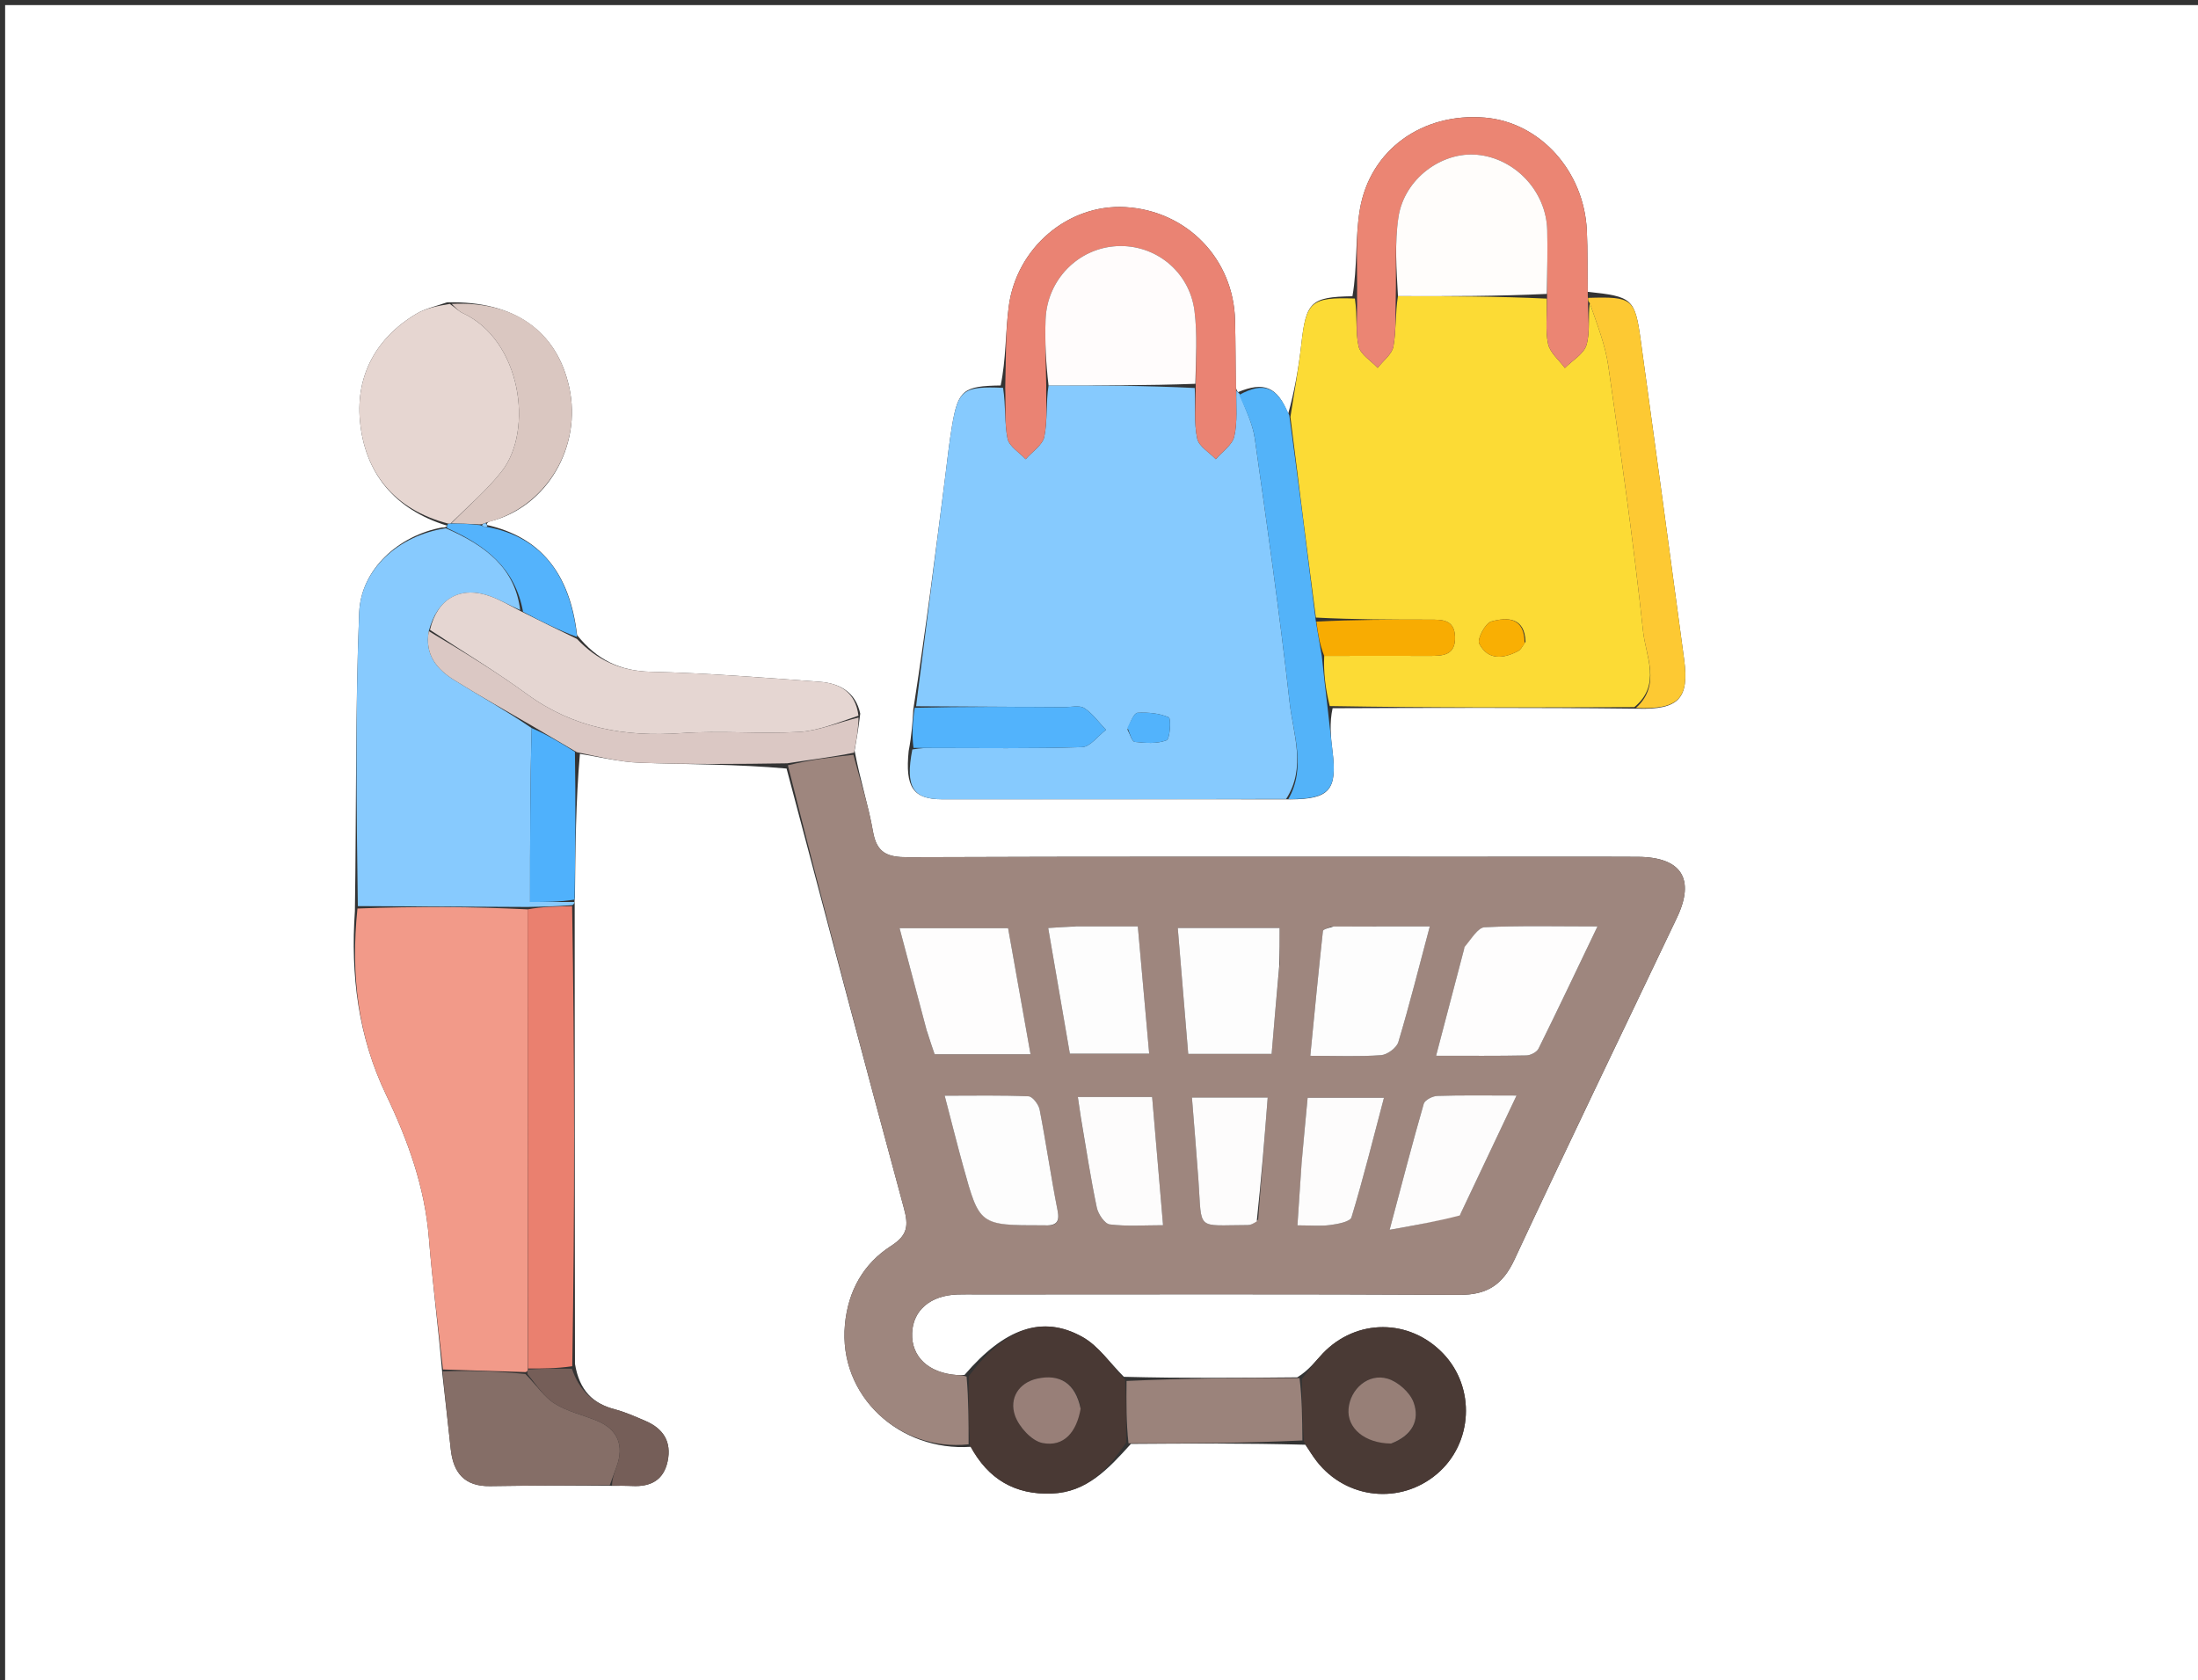 <svg version="1.1" id="Layer_1" xmlns="http://www.w3.org/2000/svg" xmlns:xlink="http://www.w3.org/1999/xlink" x="0px" y="0px"
	 width="100%" viewBox="0 0 429 328" enable-background="new 0 0 429 328" xml:space="preserve">
<rect x="0" y="0" width="429" height="328" fill="#333333" stroke="none"/>
<path fill="#FFFFFF" opacity="1" stroke="none" 
	d="
M260,329 
	C173.333,329 87.167,329 1,329 
	C1,219.667 1,110.333 1,1 
	C144,1 287,1 430,1 
	C430,110.333 430,219.667 430,329 
	C373.5,329 317,329 260,329 
M95.015,102.473 
	C95.015,102.473 94.887,102.058 95.566,101.789 
	C106.681,99.058 113.67,87.185 111.089,75.544 
	C108.708,64.802 100.583,58.69 87.251,59.014 
	C85.25,59.74 83.076,60.175 81.279,61.244 
	C73.422,65.914 69.458,73.257 70.244,82.06 
	C71.162,92.344 77.039,99.47 87.251,102.605 
	C87.251,102.605 87.093,103.027 86.306,102.955 
	C77.887,104.496 70.453,111.032 70.103,119.57 
	C69.323,138.653 69.578,157.778 69.268,177.824 
	C68.418,190.265 69.871,202.253 75.351,213.687 
	C79.584,222.518 82.913,231.68 83.705,241.63 
	C84.388,250.21 85.525,258.754 86.322,268.079 
	C86.875,273.006 87.451,277.93 87.973,282.86 
	C88.464,287.489 90.663,290.163 95.647,290.084 
	C103.434,289.959 111.224,289.959 119.887,290.025 
	C121.043,290.032 122.201,289.993 123.354,290.055 
	C126.932,290.248 129.514,288.981 130.307,285.237 
	C131.117,281.412 129.446,278.842 125.979,277.357 
	C124.012,276.515 122.033,275.627 119.974,275.084 
	C115.737,273.968 113.08,271.428 112.221,266.214 
	C112.19,236.434 112.159,206.654 112.166,176.463 
	C112.166,176.463 112.068,176.062 112.216,175.122 
	C112.298,165.754 112.379,156.385 113.185,147.151 
	C117.081,147.753 120.964,148.744 124.876,148.882 
	C134.323,149.215 143.784,149.149 153.522,150.018 
	C161.13,178.632 168.68,207.262 176.425,235.839 
	C177.334,239.19 177.206,241.085 173.946,243.176 
	C168.536,246.645 165.535,251.935 164.913,258.538 
	C163.594,272.534 175.666,283.391 189.532,282.403 
	C192.856,288.769 198.173,291.811 205.283,291.531 
	C212.133,291.262 216.247,286.798 220.727,281.839 
	C231.887,281.761 243.047,281.684 254.773,282.005 
	C255.521,283.098 256.212,284.236 257.027,285.276 
	C262.813,292.665 273.345,293.743 280.468,287.701 
	C287.5,281.736 288.049,270.849 281.655,264.183 
	C275.103,257.353 264.73,257.324 258.17,264.186 
	C256.696,265.728 255.45,267.489 253.187,268.848 
	C242.09,268.949 230.993,269.05 219.353,268.746 
	C216.683,266.103 214.423,262.724 211.262,260.963 
	C203.423,256.596 196.059,259.286 188.252,268.378 
	C187.753,268.387 187.25,268.433 186.754,268.398 
	C181.231,268.003 177.856,264.833 178.026,260.215 
	C178.188,255.765 181.591,252.854 186.872,252.677 
	C188.203,252.632 189.537,252.665 190.87,252.665 
	C222.188,252.664 253.506,252.575 284.823,252.748 
	C290.245,252.778 293.296,250.786 295.587,245.869 
	C305.989,223.542 316.716,201.368 327.301,179.126 
	C330.905,171.553 328.175,167.294 319.66,167.252 
	C308.832,167.199 298.004,167.238 287.176,167.238 
	C250.527,167.238 213.878,167.18 177.23,167.323 
	C173.299,167.338 171.129,166.592 170.387,162.309 
	C169.51,157.248 167.874,152.318 166.798,146.506 
	C167.174,144.347 167.549,142.189 167.901,139.303 
	C166.988,135.032 163.827,133.366 159.979,133.08 
	C148.989,132.264 137.988,131.379 126.977,131.122 
	C121.055,130.983 116.525,128.826 112.631,123.963 
	C111.224,111.816 105.431,104.82 95.015,102.473 
M309.856,56.955 
	C309.817,52.966 309.904,48.971 309.716,44.989 
	C309.165,33.344 300.547,23.865 289.816,22.958 
	C277.712,21.935 267.415,29.169 265.421,40.866 
	C264.482,46.376 264.969,52.13 263.963,57.826 
	C255.831,57.958 254.909,58.923 253.989,67.203 
	C253.46,71.953 252.581,76.664 251.421,80.767 
	C249.289,75.449 246.69,74.447 241.646,76.53 
	C241.646,76.53 241.31,76.246 241.19,75.49 
	C241.148,71.166 241.162,66.84 241.055,62.517 
	C240.757,50.498 231.624,41.108 219.627,40.427 
	C208.533,39.797 198.365,48.312 196.877,59.898 
	C196.224,64.984 196.362,70.172 195.307,75.243 
	C188.002,75.348 187.005,76.127 185.815,83.123 
	C185.261,86.384 184.914,89.682 184.497,92.966 
	C182.594,107.928 180.7,122.89 178.257,138.458 
	C178.107,140.963 177.957,143.467 177.352,146.584 
	C176.639,153.643 178.189,156.012 183.893,156.019 
	C206.269,156.047 228.645,155.986 251.864,156.036 
	C259.516,155.986 261.037,154.212 260.07,146.57 
	C259.721,143.809 259.474,141.036 260.094,138.243 
	C279.726,138.171 299.357,138.099 319.615,138.334 
	C327.635,138.548 329.735,136.382 328.703,128.7 
	C325.914,107.928 323.094,87.161 320.229,66.401 
	C319.104,58.247 318.581,57.879 309.856,56.955 
z"/>
<path fill="#9E867E" opacity="1" stroke="none" 
	d="
M166.568,147.331 
	C167.874,152.318 169.51,157.248 170.387,162.309 
	C171.129,166.592 173.299,167.338 177.23,167.323 
	C213.878,167.18 250.527,167.238 287.176,167.238 
	C298.004,167.238 308.832,167.199 319.66,167.252 
	C328.175,167.294 330.905,171.553 327.301,179.126 
	C316.716,201.368 305.989,223.542 295.587,245.869 
	C293.296,250.786 290.245,252.778 284.823,252.748 
	C253.506,252.575 222.188,252.664 190.87,252.665 
	C189.537,252.665 188.203,252.632 186.872,252.677 
	C181.591,252.854 178.188,255.765 178.026,260.215 
	C177.856,264.833 181.231,268.003 186.754,268.398 
	C187.25,268.433 187.753,268.387 188.655,268.697 
	C189.055,273.318 189.052,277.619 189.049,281.921 
	C175.666,283.391 163.594,272.534 164.913,258.538 
	C165.535,251.935 168.536,246.645 173.946,243.176 
	C177.206,241.085 177.334,239.19 176.425,235.839 
	C168.68,207.262 161.13,178.632 153.78,149.382 
	C158.214,148.274 162.391,147.802 166.568,147.331 
M285.764,185.237 
	C284.001,191.947 282.239,198.657 280.29,206.074 
	C286.673,206.074 292.293,206.129 297.909,206.014 
	C298.73,205.997 299.944,205.375 300.283,204.69 
	C304.08,197.024 307.741,189.291 311.796,180.83 
	C303.689,180.83 296.71,180.646 289.758,180.992 
	C288.442,181.058 287.231,183.225 285.764,185.237 
M180.974,201.554 
	C181.486,203.058 181.999,204.561 182.414,205.78 
	C188.862,205.78 194.783,205.78 201.137,205.78 
	C199.633,197.322 198.195,189.243 196.759,181.172 
	C189.574,181.172 182.869,181.172 175.575,181.172 
	C177.388,188.006 179.079,194.379 180.974,201.554 
M259.808,180.861 
	C259.251,181.15 258.241,181.389 258.203,181.735 
	C257.332,189.701 256.567,197.679 255.74,206.084 
	C260.997,206.084 265.3,206.276 269.566,205.963 
	C270.779,205.874 272.589,204.529 272.927,203.401 
	C275.105,196.134 276.95,188.768 279.065,180.829 
	C272.626,180.829 266.688,180.829 259.808,180.861 
M249.748,188.137 
	C249.748,185.872 249.748,183.607 249.748,181.141 
	C243.13,181.141 236.756,181.141 229.874,181.141 
	C230.569,189.518 231.236,197.54 231.915,205.719 
	C237.525,205.719 242.717,205.719 248.194,205.719 
	C248.681,199.931 249.14,194.486 249.748,188.137 
M204.046,239.175 
	C206.267,239.326 206.859,238.514 206.404,236.214 
	C205.116,229.698 204.182,223.111 202.914,216.59 
	C202.719,215.583 201.534,214.029 200.75,213.994 
	C195.526,213.762 190.286,213.874 184.378,213.874 
	C185.74,219.079 186.818,223.404 188.005,227.7 
	C191.179,239.185 191.197,239.18 204.046,239.175 
M209.627,180.823 
	C208.175,180.914 206.722,181.006 204.584,181.14 
	C206.04,189.59 207.43,197.655 208.812,205.672 
	C214.149,205.672 219.014,205.672 224.298,205.672 
	C223.541,197.202 222.825,189.191 222.077,180.823 
	C217.842,180.823 214.217,180.823 209.627,180.823 
M285.078,236.879 
	C288.587,229.479 292.095,222.079 295.999,213.844 
	C290.074,213.844 285.304,213.762 280.541,213.915 
	C279.61,213.946 278.096,214.717 277.886,215.444 
	C275.677,223.113 273.678,230.842 271.221,240.054 
	C276.689,239.071 280.714,238.347 285.078,236.879 
M211.022,218.604 
	C212.008,224.309 212.88,230.039 214.069,235.702 
	C214.336,236.973 215.604,238.875 216.596,238.999 
	C219.928,239.414 223.344,239.157 227.004,239.157 
	C226.245,230.235 225.562,222.221 224.872,214.117 
	C219.76,214.117 215.194,214.117 210.368,214.117 
	C210.584,215.547 210.751,216.658 211.022,218.604 
M245.562,238.047 
	C246.178,230.188 246.794,222.328 247.429,214.232 
	C242.167,214.232 237.656,214.232 232.638,214.232 
	C233.088,219.926 233.54,225.18 233.911,230.441 
	C234.614,240.41 233.335,239.143 243.584,239.127 
	C244.06,239.127 244.537,238.895 245.562,238.047 
M254.025,227.561 
	C253.769,231.294 253.513,235.027 253.227,239.182 
	C255.708,239.182 257.701,239.373 259.637,239.12 
	C261.11,238.928 263.522,238.478 263.782,237.618 
	C266.104,229.942 268.041,222.15 270.12,214.282 
	C264.653,214.282 259.942,214.282 255.218,214.282 
	C254.803,218.694 254.43,222.663 254.025,227.561 
z"/>
<path fill="#86CAFE" opacity="1" stroke="none" 
	d="
M178.803,137.853 
	C180.7,122.89 182.594,107.928 184.497,92.966 
	C184.914,89.682 185.261,86.384 185.815,83.123 
	C187.005,76.127 188.002,75.348 195.78,75.702 
	C196.332,79.32 196.031,82.557 196.651,85.607 
	C196.959,87.126 198.954,88.303 200.185,89.635 
	C201.457,88.17 203.509,86.859 203.835,85.207 
	C204.468,81.992 204.135,78.587 204.654,75.227 
	C214.443,75.23 223.779,75.266 233.186,75.734 
	C233.338,79.322 233.026,82.56 233.664,85.598 
	C233.986,87.129 236.032,88.298 237.298,89.631 
	C238.553,88.158 240.52,86.85 240.905,85.177 
	C241.562,82.32 241.228,79.235 241.31,76.246 
	C241.31,76.246 241.646,76.53 241.938,76.884 
	C243.146,80.018 244.502,82.736 244.906,85.588 
	C247.337,102.752 249.783,119.92 251.712,137.144 
	C252.406,143.342 254.992,149.842 251.021,155.958 
	C228.645,155.986 206.269,156.047 183.893,156.019 
	C178.189,156.012 176.639,153.643 178.065,146.289 
	C179.775,145.997 180.773,146.003 181.77,146.003 
	C191.577,146.002 201.39,146.156 211.187,145.838 
	C212.78,145.786 214.306,143.64 215.862,142.462 
	C214.476,141.014 213.271,139.287 211.634,138.223 
	C210.687,137.607 209.046,138.038 207.718,138.029 
	C198.079,137.966 188.441,137.911 178.803,137.853 
M220.056,142.407 
	C220.528,143.249 220.927,144.755 221.484,144.815 
	C223.551,145.042 225.833,145.215 227.684,144.499 
	C228.362,144.237 228.599,140.24 228.116,140.026 
	C226.295,139.219 224.081,139.023 222.043,139.129 
	C221.338,139.166 220.715,140.753 220.056,142.407 
z"/>
<path fill="#FCDB35" opacity="1" stroke="none" 
	d="
M318.989,138.027 
	C299.357,138.099 279.726,138.171 259.537,137.821 
	C258.648,134.278 258.317,131.156 258.454,128.028 
	C265.589,128.018 272.254,127.993 278.919,128.024 
	C281.593,128.036 284.127,127.96 283.986,124.262 
	C283.855,120.85 281.377,120.953 278.968,120.952 
	C271.637,120.949 264.305,120.937 256.829,120.546 
	C255.076,107.241 253.468,94.317 251.86,81.393 
	C252.581,76.664 253.46,71.953 253.989,67.203 
	C254.909,58.923 255.831,57.958 264.444,58.273 
	C264.948,61.687 264.534,64.752 265.164,67.584 
	C265.52,69.187 267.589,70.409 268.887,71.803 
	C269.96,70.412 271.698,69.138 271.967,67.606 
	C272.529,64.396 272.318,61.051 272.853,57.797 
	C282.811,57.829 292.339,57.825 301.911,58.291 
	C301.972,61.557 301.584,64.44 302.152,67.121 
	C302.517,68.845 304.288,70.271 305.429,71.831 
	C306.898,70.343 309.142,69.079 309.653,67.314 
	C310.403,64.723 309.913,61.774 310.282,59.148 
	C311.735,63.349 313.31,67.314 313.901,71.42 
	C316.382,88.664 318.829,105.922 320.694,123.238 
	C321.213,128.06 324.299,133.684 318.989,138.027 
M297.742,125.261 
	C297.604,120.456 294.169,120.452 291.061,121.311 
	C289.896,121.633 288.262,124.754 288.715,125.633 
	C290.415,128.929 293.442,128.617 296.379,127.039 
	C296.791,126.817 297.056,126.322 297.742,125.261 
z"/>
<path fill="#F29A89" opacity="1" stroke="none" 
	d="
M86.462,267.313 
	C85.525,258.754 84.388,250.21 83.705,241.63 
	C82.913,231.68 79.584,222.518 75.351,213.687 
	C69.871,202.253 68.418,190.265 69.767,177.337 
	C81.171,176.911 92.076,176.973 102.988,177.501 
	C103.017,207.687 103.039,237.407 103.021,267.305 
	C102.982,267.483 102.897,267.839 102.487,267.823 
	C96.871,267.643 91.666,267.478 86.462,267.313 
z"/>
<path fill="#87CAFE" opacity="1" stroke="none" 
	d="
M102.981,177.035 
	C92.076,176.973 81.171,176.911 69.839,176.868 
	C69.578,157.778 69.323,138.653 70.103,119.57 
	C70.453,111.032 77.887,104.496 87.015,103.112 
	C94.775,106.484 100.525,110.859 101.525,119.076 
	C99.378,118.136 97.652,117.11 95.799,116.427 
	C89.904,114.252 85.354,116.799 83.687,123.199 
	C82.851,127.869 85.339,130.674 88.689,132.764 
	C93.736,135.912 98.941,138.809 103.768,142.12 
	C103.457,153.451 103.457,164.475 103.457,176.062 
	C106.492,176.062 109.28,176.062 112.068,176.062 
	C112.068,176.062 112.166,176.463 111.684,176.678 
	C108.462,176.94 105.721,176.987 102.981,177.035 
z"/>
<path fill="#E5D6D2" opacity="1" stroke="none" 
	d="
M83.922,122.95 
	C85.354,116.799 89.904,114.252 95.799,116.427 
	C97.652,117.11 99.378,118.136 101.726,119.346 
	C105.732,121.364 109.174,123.042 112.616,124.72 
	C116.525,128.826 121.055,130.983 126.977,131.122 
	C137.988,131.379 148.989,132.264 159.979,133.08 
	C163.827,133.366 166.988,135.032 167.551,139.7 
	C163.451,141.066 159.735,142.654 155.941,142.872 
	C148.303,143.31 140.591,142.565 132.967,143.106 
	C121.991,143.886 111.958,142.133 102.873,135.505 
	C96.757,131.044 90.252,127.116 83.922,122.95 
z"/>
<path fill="#E6D6D1" opacity="1" stroke="none" 
	d="
M87.441,102.196 
	C77.039,99.47 71.162,92.344 70.244,82.06 
	C69.458,73.257 73.422,65.914 81.279,61.244 
	C83.076,60.175 85.25,59.74 87.783,59.319 
	C88.965,60.123 89.548,60.765 90.273,61.097 
	C101.709,66.326 104.235,83.983 97.897,92.036 
	C95.006,95.709 91.375,98.801 87.923,102.202 
	C87.765,102.247 87.441,102.196 87.441,102.196 
z"/>
<path fill="#EA8373" opacity="1" stroke="none" 
	d="
M204.201,75.26 
	C204.135,78.587 204.468,81.992 203.835,85.207 
	C203.509,86.859 201.457,88.17 200.185,89.635 
	C198.954,88.303 196.959,87.126 196.651,85.607 
	C196.031,82.557 196.332,79.32 196.198,75.738 
	C196.362,70.172 196.224,64.984 196.877,59.898 
	C198.365,48.312 208.533,39.797 219.627,40.427 
	C231.624,41.108 240.757,50.498 241.055,62.517 
	C241.162,66.84 241.148,71.166 241.25,75.868 
	C241.228,79.235 241.562,82.32 240.905,85.177 
	C240.52,86.85 238.553,88.158 237.298,89.631 
	C236.032,88.298 233.986,87.129 233.664,85.598 
	C233.026,82.56 233.338,79.322 233.379,75.349 
	C233.41,69.914 233.719,65.246 233.139,60.691 
	C232.152,52.948 225.433,47.627 217.922,48.047 
	C210.424,48.467 204.358,54.612 204.074,62.355 
	C203.916,66.649 204.146,70.958 204.201,75.26 
z"/>
<path fill="#EB8573" opacity="1" stroke="none" 
	d="
M309.951,58.977 
	C309.913,61.774 310.403,64.723 309.653,67.314 
	C309.142,69.079 306.898,70.343 305.429,71.831 
	C304.288,70.271 302.517,68.845 302.152,67.121 
	C301.584,64.44 301.972,61.557 301.954,57.837 
	C301.969,52.923 302.076,48.929 301.983,44.94 
	C301.808,37.382 295.745,30.906 288.322,30.21 
	C281.353,29.556 274.076,34.934 272.949,42.366 
	C272.184,47.409 272.559,52.624 272.424,57.761 
	C272.318,61.051 272.529,64.396 271.967,67.606 
	C271.698,69.138 269.96,70.412 268.887,71.803 
	C267.589,70.409 265.52,69.187 265.164,67.584 
	C264.534,64.752 264.948,61.687 264.867,58.247 
	C264.969,52.13 264.482,46.376 265.421,40.866 
	C267.415,29.169 277.712,21.935 289.816,22.958 
	C300.547,23.865 309.165,33.344 309.716,44.989 
	C309.904,48.971 309.817,52.966 309.899,57.688 
	C309.945,58.606 309.948,58.792 309.951,58.977 
z"/>
<path fill="#EA806F" opacity="1" stroke="none" 
	d="
M102.988,177.501 
	C105.721,176.987 108.462,176.94 111.665,176.883 
	C112.159,206.654 112.19,236.434 111.692,266.683 
	C108.463,267.144 105.762,267.136 103.061,267.128 
	C103.039,237.407 103.017,207.687 102.988,177.501 
z"/>
<path fill="#4A3A35" opacity="1" stroke="none" 
	d="
M254.1,269.148 
	C255.45,267.489 256.696,265.728 258.17,264.186 
	C264.73,257.324 275.103,257.353 281.655,264.183 
	C288.049,270.849 287.5,281.736 280.468,287.701 
	C273.345,293.743 262.813,292.665 257.027,285.276 
	C256.212,284.236 255.521,283.098 254.486,281.369 
	C254.166,276.871 254.133,273.01 254.1,269.148 
M271.889,281.657 
	C275.628,280.216 277.174,277.216 275.894,273.721 
	C275.183,271.78 272.866,269.718 270.852,269.116 
	C267.077,267.986 263.524,271.114 263.203,275.022 
	C262.897,278.745 266.337,281.724 271.889,281.657 
z"/>
<path fill="#493934" opacity="1" stroke="none" 
	d="
M189.29,282.162 
	C189.052,277.619 189.055,273.318 189.085,268.613 
	C196.059,259.286 203.423,256.596 211.262,260.963 
	C214.423,262.724 216.683,266.103 219.605,269.351 
	C219.835,273.836 219.812,277.715 219.789,281.594 
	C216.247,286.798 212.133,291.262 205.283,291.531 
	C198.173,291.811 192.856,288.769 189.29,282.162 
M210.909,274.597 
	C209.903,269.958 206.812,268.134 202.433,269.103 
	C198.815,269.903 196.94,272.966 198.101,276.303 
	C198.875,278.526 201.36,281.262 203.484,281.672 
	C207.689,282.484 210.124,279.5 210.909,274.597 
z"/>
<path fill="#856E67" opacity="1" stroke="none" 
	d="
M86.392,267.696 
	C91.666,267.478 96.871,267.643 102.548,268.196 
	C104.751,270.423 106.211,272.696 108.282,273.988 
	C110.765,275.537 113.791,276.195 116.541,277.335 
	C120.534,278.99 121.851,282.118 120.37,286.198 
	C119.921,287.435 119.465,288.67 119.013,289.906 
	C111.224,289.959 103.434,289.959 95.647,290.084 
	C90.663,290.163 88.464,287.489 87.973,282.86 
	C87.451,277.93 86.875,273.006 86.392,267.696 
z"/>
<path fill="#53B3F9" opacity="1" stroke="none" 
	d="
M251.64,81.08 
	C253.468,94.317 255.076,107.241 256.781,120.956 
	C257.248,123.843 257.616,125.939 257.985,128.035 
	C258.317,131.156 258.648,134.278 259.08,137.833 
	C259.474,141.036 259.721,143.809 260.07,146.57 
	C261.037,154.212 259.516,155.986 251.443,155.997 
	C254.992,149.842 252.406,143.342 251.712,137.144 
	C249.783,119.92 247.337,102.752 244.906,85.588 
	C244.502,82.736 243.146,80.018 241.857,77.088 
	C246.69,74.447 249.289,75.449 251.64,81.08 
z"/>
<path fill="#FDC933" opacity="1" stroke="none" 
	d="
M310.282,59.148 
	C309.948,58.792 309.945,58.606 309.964,58.143 
	C318.581,57.879 319.104,58.247 320.229,66.401 
	C323.094,87.161 325.914,107.928 328.703,128.7 
	C329.735,136.382 327.635,138.548 319.302,138.18 
	C324.299,133.684 321.213,128.06 320.694,123.238 
	C318.829,105.922 316.382,88.664 313.901,71.42 
	C313.31,67.314 311.735,63.349 310.282,59.148 
z"/>
<path fill="#DBC8C4" opacity="1" stroke="none" 
	d="
M83.687,123.199 
	C90.252,127.116 96.757,131.044 102.873,135.505 
	C111.958,142.133 121.991,143.886 132.967,143.106 
	C140.591,142.565 148.303,143.31 155.941,142.872 
	C159.735,142.654 163.451,141.066 167.563,140.064 
	C167.549,142.189 167.174,144.347 166.683,146.918 
	C162.391,147.802 158.214,148.274 153.638,148.995 
	C143.784,149.149 134.323,149.215 124.876,148.882 
	C120.964,148.744 117.081,147.753 112.572,146.82 
	C109.333,144.93 106.705,143.371 104.078,141.813 
	C98.941,138.809 93.736,135.912 88.689,132.764 
	C85.339,130.674 82.851,127.869 83.687,123.199 
z"/>
<path fill="#9B837B" opacity="1" stroke="none" 
	d="
M220.258,281.716 
	C219.812,277.715 219.835,273.836 219.877,269.554 
	C230.993,269.05 242.09,268.949 253.643,268.998 
	C254.133,273.01 254.166,276.871 254.203,281.169 
	C243.047,281.684 231.887,281.761 220.258,281.716 
z"/>
<path fill="#DAC7C1" opacity="1" stroke="none" 
	d="
M88.08,102.156 
	C91.375,98.801 95.006,95.709 97.897,92.036 
	C104.235,83.983 101.709,66.326 90.273,61.097 
	C89.548,60.765 88.965,60.123 88.166,59.323 
	C100.583,58.69 108.708,64.802 111.089,75.544 
	C113.67,87.185 106.681,99.058 94.976,101.992 
	C94.233,102.279 94.08,102.362 93.517,102.357 
	C91.431,102.231 89.756,102.194 88.08,102.156 
z"/>
<path fill="#52B3FC" opacity="1" stroke="none" 
	d="
M178.53,138.155 
	C188.441,137.911 198.079,137.966 207.718,138.029 
	C209.046,138.038 210.687,137.607 211.634,138.223 
	C213.271,139.287 214.476,141.014 215.862,142.462 
	C214.306,143.64 212.78,145.786 211.187,145.838 
	C201.39,146.156 191.577,146.002 181.77,146.003 
	C180.773,146.003 179.775,145.997 178.293,145.982 
	C177.957,143.467 178.107,140.963 178.53,138.155 
z"/>
<path fill="#4FB1FC" opacity="1" stroke="none" 
	d="
M103.768,142.12 
	C106.705,143.371 109.333,144.93 112.211,146.753 
	C112.379,156.385 112.298,165.754 112.142,175.592 
	C109.28,176.062 106.492,176.062 103.457,176.062 
	C103.457,164.475 103.457,153.451 103.768,142.12 
z"/>
<path fill="#755E58" opacity="1" stroke="none" 
	d="
M119.45,289.965 
	C119.465,288.67 119.921,287.435 120.37,286.198 
	C121.851,282.118 120.534,278.99 116.541,277.335 
	C113.791,276.195 110.765,275.537 108.282,273.988 
	C106.211,272.696 104.751,270.423 102.959,268.212 
	C102.897,267.839 102.982,267.483 103.021,267.305 
	C105.762,267.136 108.463,267.144 111.619,267.158 
	C113.08,271.428 115.737,273.968 119.974,275.084 
	C122.033,275.627 124.012,276.515 125.979,277.357 
	C129.446,278.842 131.117,281.412 130.307,285.237 
	C129.514,288.981 126.932,290.248 123.354,290.055 
	C122.201,289.993 121.043,290.032 119.45,289.965 
z"/>
<path fill="#54B3FC" opacity="1" stroke="none" 
	d="
M87.923,102.202 
	C89.756,102.194 91.431,102.231 93.691,102.503 
	C94.277,102.738 94.709,102.899 94.709,102.899 
	C94.709,102.899 95.17,102.878 95.17,102.878 
	C105.431,104.82 111.224,111.816 112.624,124.342 
	C109.174,123.042 105.732,121.364 102.088,119.417 
	C100.525,110.859 94.775,106.484 87.409,103.148 
	C87.093,103.027 87.251,102.605 87.346,102.401 
	C87.441,102.196 87.765,102.247 87.923,102.202 
z"/>
<path fill="#87CAFE" opacity="1" stroke="none" 
	d="
M95.092,102.676 
	C95.17,102.878 94.709,102.899 94.709,102.899 
	C94.709,102.899 94.277,102.738 94.102,102.592 
	C94.08,102.362 94.233,102.279 94.636,102.127 
	C94.887,102.058 95.015,102.473 95.092,102.676 
z"/>
<path fill="#FEFDFD" opacity="1" stroke="none" 
	d="
M285.868,184.83 
	C287.231,183.225 288.442,181.058 289.758,180.992 
	C296.71,180.646 303.689,180.83 311.796,180.83 
	C307.741,189.291 304.08,197.024 300.283,204.69 
	C299.944,205.375 298.73,205.997 297.909,206.014 
	C292.293,206.129 286.673,206.074 280.29,206.074 
	C282.239,198.657 284.001,191.947 285.868,184.83 
z"/>
<path fill="#FEFDFD" opacity="1" stroke="none" 
	d="
M180.872,201.153 
	C179.079,194.379 177.388,188.006 175.575,181.172 
	C182.869,181.172 189.574,181.172 196.759,181.172 
	C198.195,189.243 199.633,197.322 201.137,205.78 
	C194.783,205.78 188.862,205.78 182.414,205.78 
	C181.999,204.561 181.486,203.058 180.872,201.153 
z"/>
<path fill="#FDFDFD" opacity="1" stroke="none" 
	d="
M260.279,180.845 
	C266.688,180.829 272.626,180.829 279.065,180.829 
	C276.95,188.768 275.105,196.134 272.927,203.401 
	C272.589,204.529 270.779,205.874 269.566,205.963 
	C265.3,206.276 260.997,206.084 255.74,206.084 
	C256.567,197.679 257.332,189.701 258.203,181.735 
	C258.241,181.389 259.251,181.15 260.279,180.845 
z"/>
<path fill="#FDFDFD" opacity="1" stroke="none" 
	d="
M249.673,188.589 
	C249.14,194.486 248.681,199.931 248.194,205.719 
	C242.717,205.719 237.525,205.719 231.915,205.719 
	C231.236,197.54 230.569,189.518 229.874,181.141 
	C236.756,181.141 243.13,181.141 249.748,181.141 
	C249.748,183.607 249.748,185.872 249.673,188.589 
z"/>
<path fill="#FDFDFD" opacity="1" stroke="none" 
	d="
M203.593,239.177 
	C191.197,239.18 191.179,239.185 188.005,227.7 
	C186.818,223.404 185.74,219.079 184.378,213.874 
	C190.286,213.874 195.526,213.762 200.75,213.994 
	C201.534,214.029 202.719,215.583 202.914,216.59 
	C204.182,223.111 205.116,229.698 206.404,236.214 
	C206.859,238.514 206.267,239.326 203.593,239.177 
z"/>
<path fill="#FDFDFD" opacity="1" stroke="none" 
	d="
M210.11,180.823 
	C214.217,180.823 217.842,180.823 222.077,180.823 
	C222.825,189.191 223.541,197.202 224.298,205.672 
	C219.014,205.672 214.149,205.672 208.812,205.672 
	C207.43,197.655 206.04,189.59 204.584,181.14 
	C206.722,181.006 208.175,180.914 210.11,180.823 
z"/>
<path fill="#FDFCFC" opacity="1" stroke="none" 
	d="
M284.909,237.251 
	C280.714,238.347 276.689,239.071 271.221,240.054 
	C273.678,230.842 275.677,223.113 277.886,215.444 
	C278.096,214.717 279.61,213.946 280.541,213.915 
	C285.304,213.762 290.074,213.844 295.999,213.844 
	C292.095,222.079 288.587,229.479 284.909,237.251 
z"/>
<path fill="#FDFCFC" opacity="1" stroke="none" 
	d="
M210.97,218.187 
	C210.751,216.658 210.584,215.547 210.368,214.117 
	C215.194,214.117 219.76,214.117 224.872,214.117 
	C225.562,222.221 226.245,230.235 227.004,239.157 
	C223.344,239.157 219.928,239.414 216.596,238.999 
	C215.604,238.875 214.336,236.973 214.069,235.702 
	C212.88,230.039 212.008,224.309 210.97,218.187 
z"/>
<path fill="#FDFCFC" opacity="1" stroke="none" 
	d="
M245.288,238.409 
	C244.537,238.895 244.06,239.127 243.584,239.127 
	C233.335,239.143 234.614,240.41 233.911,230.441 
	C233.54,225.18 233.088,219.926 232.638,214.232 
	C237.656,214.232 242.167,214.232 247.429,214.232 
	C246.794,222.328 246.178,230.188 245.288,238.409 
z"/>
<path fill="#FDFCFC" opacity="1" stroke="none" 
	d="
M254.041,227.097 
	C254.43,222.663 254.803,218.694 255.218,214.282 
	C259.942,214.282 264.653,214.282 270.12,214.282 
	C268.041,222.15 266.104,229.942 263.782,237.618 
	C263.522,238.478 261.11,238.928 259.637,239.12 
	C257.701,239.373 255.708,239.182 253.227,239.182 
	C253.513,235.027 253.769,231.294 254.041,227.097 
z"/>
<path fill="#FFFCFC" opacity="1" stroke="none" 
	d="
M204.654,75.227 
	C204.146,70.958 203.916,66.649 204.074,62.355 
	C204.358,54.612 210.424,48.467 217.922,48.047 
	C225.433,47.627 232.152,52.948 233.139,60.691 
	C233.719,65.246 233.41,69.914 233.308,74.917 
	C223.779,75.266 214.443,75.23 204.654,75.227 
z"/>
<path fill="#52B3FC" opacity="1" stroke="none" 
	d="
M220.055,142.019 
	C220.715,140.753 221.338,139.166 222.043,139.129 
	C224.081,139.023 226.295,139.219 228.116,140.026 
	C228.599,140.24 228.362,144.237 227.684,144.499 
	C225.833,145.215 223.551,145.042 221.484,144.815 
	C220.927,144.755 220.528,143.249 220.055,142.019 
z"/>
<path fill="#FFFDFB" opacity="1" stroke="none" 
	d="
M272.853,57.797 
	C272.559,52.624 272.184,47.409 272.949,42.366 
	C274.076,34.934 281.353,29.556 288.322,30.21 
	C295.745,30.906 301.808,37.382 301.983,44.94 
	C302.076,48.929 301.969,52.923 301.91,57.369 
	C292.339,57.825 282.811,57.829 272.853,57.797 
z"/>
<path fill="#F8AC02" opacity="1" stroke="none" 
	d="
M258.454,128.028 
	C257.616,125.939 257.248,123.843 256.926,121.337 
	C264.305,120.937 271.637,120.949 278.968,120.952 
	C281.377,120.953 283.855,120.85 283.986,124.262 
	C284.127,127.96 281.593,128.036 278.919,128.024 
	C272.254,127.993 265.589,128.018 258.454,128.028 
z"/>
<path fill="#F9AF03" opacity="1" stroke="none" 
	d="
M297.566,125.607 
	C297.056,126.322 296.791,126.817 296.379,127.039 
	C293.442,128.617 290.415,128.929 288.715,125.633 
	C288.262,124.754 289.896,121.633 291.061,121.311 
	C294.169,120.452 297.604,120.456 297.566,125.607 
z"/>
<path fill="#977F77" opacity="1" stroke="none" 
	d="
M271.506,281.77 
	C266.337,281.724 262.897,278.745 263.203,275.022 
	C263.524,271.114 267.077,267.986 270.852,269.116 
	C272.866,269.718 275.183,271.78 275.894,273.721 
	C277.174,277.216 275.628,280.216 271.506,281.77 
z"/>
<path fill="#987F78" opacity="1" stroke="none" 
	d="
M210.913,274.986 
	C210.124,279.5 207.689,282.484 203.484,281.672 
	C201.36,281.262 198.875,278.526 198.101,276.303 
	C196.94,272.966 198.815,269.903 202.433,269.103 
	C206.812,268.134 209.903,269.958 210.913,274.986 
z"/>
</svg>